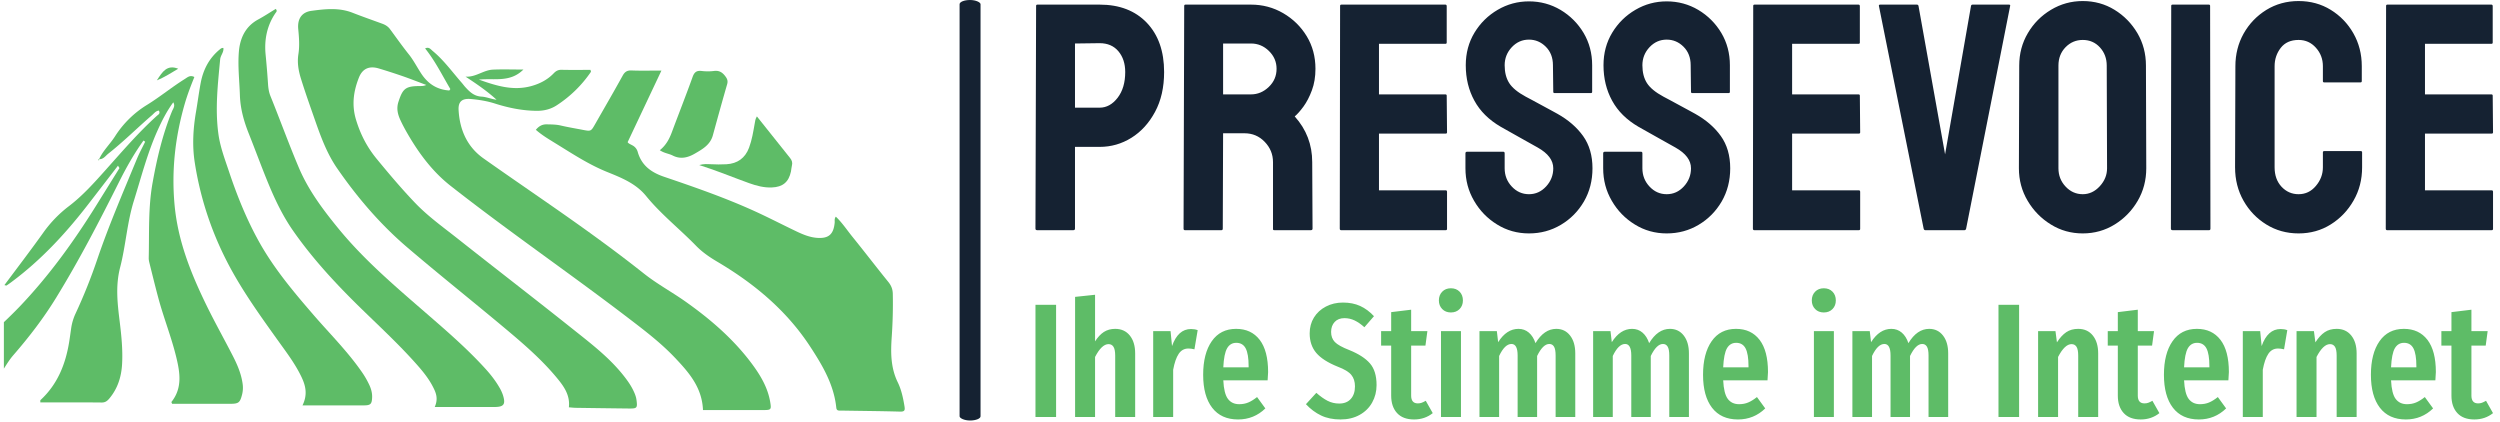 <svg xmlns="http://www.w3.org/2000/svg" version="1.1" xmlns:xlink="http://www.w3.org/1999/xlink" xmlns:svgjs="http://svgjs.dev/svgjs" width="1500" height="253" viewBox="0 0 1500 253"><g transform="matrix(1,0,0,1,-0.909,-0.35)"><svg viewBox="0 0 396 67" data-background-color="#ffffff" preserveAspectRatio="xMidYMid meet" height="253" width="1500" xmlns="http://www.w3.org/2000/svg" xmlns:xlink="http://www.w3.org/1999/xlink"><g id="tight-bounds" transform="matrix(1,0,0,1,0.24,0.093)"><svg viewBox="0 0 395.52 66.815" height="66.815" width="395.52"><g><svg viewBox="0 0 675.405 114.095" height="66.815" width="395.52"><g><rect width="5.686" height="114.095" x="259.315" y="0" fill="#152232" opacity="1" stroke-width="0" stroke="transparent" fill-opacity="1" class="rect-yte-0" data-fill-palette-color="primary" rx="1%" id="yte-0" data-palette-color="#152232"></rect></g><g transform="matrix(1,0,0,1,279.885,0.284)"><svg viewBox="0 0 395.52 113.527" height="113.527" width="395.52"><g id="textblocktransform"><svg viewBox="0 0 395.52 113.527" height="113.527" width="395.52" id="textblock"><g><svg viewBox="0 0 395.52 63.048" height="63.048" width="395.52"><g transform="matrix(1,0,0,1,0,0)"><svg width="395.52" viewBox="2 -35.35 224.88 35.85" height="63.048" data-palette-color="#152232"><path d="M7.85 0L2.25 0Q2 0 2-0.25L2-0.25 2.1-34.6Q2.1-34.8 2.3-34.8L2.3-34.8 11.9-34.8Q16.5-34.8 19.18-32 21.85-29.2 21.85-24.4L21.85-24.4Q21.85-20.85 20.45-18.25 19.05-15.65 16.8-14.25 14.55-12.85 11.9-12.85L11.9-12.85 8.1-12.85 8.1-0.25Q8.1 0 7.85 0L7.85 0ZM8.1-28.8L8.1-18.9 11.9-18.9Q13.5-18.9 14.68-20.43 15.85-21.95 15.85-24.4L15.85-24.4Q15.85-26.35 14.8-27.6 13.75-28.85 11.9-28.85L11.9-28.85 8.1-28.8ZM30.7 0L25.05 0Q24.85 0 24.85-0.25L24.85-0.25 24.95-34.6Q24.95-34.8 25.15-34.8L25.15-34.8 35.25-34.8Q37.95-34.8 40.22-33.48 42.5-32.15 43.85-29.93 45.2-27.7 45.2-24.9L45.2-24.9Q45.2-23.05 44.65-21.58 44.1-20.1 43.35-19.07 42.6-18.05 42-17.55L42-17.55Q44.7-14.55 44.7-10.5L44.7-10.5 44.75-0.25Q44.75 0 44.5 0L44.5 0 38.85 0Q38.65 0 38.65-0.15L38.65-0.15 38.65-10.5Q38.65-12.3 37.37-13.63 36.1-14.95 34.25-14.95L34.25-14.95 30.95-14.95 30.9-0.25Q30.9 0 30.7 0L30.7 0ZM30.95-28.8L30.95-20.95 35.25-20.95Q36.8-20.95 38-22.1 39.2-23.25 39.2-24.9L39.2-24.9Q39.2-26.5 38.02-27.65 36.85-28.8 35.25-28.8L35.25-28.8 30.95-28.8ZM65.3 0L49.15 0Q48.95 0 48.95-0.25L48.95-0.25 49-34.6Q49-34.8 49.2-34.8L49.2-34.8 65.25-34.8Q65.45-34.8 65.45-34.55L65.45-34.55 65.45-28.95Q65.45-28.75 65.25-28.75L65.25-28.75 55-28.75 55-20.95 65.25-20.95Q65.45-20.95 65.45-20.75L65.45-20.75 65.5-15.1Q65.5-14.9 65.3-14.9L65.3-14.9 55-14.9 55-6.15 65.3-6.15Q65.5-6.15 65.5-5.9L65.5-5.9 65.5-0.2Q65.5 0 65.3 0L65.3 0ZM78.14 0.5L78.14 0.5Q75.44 0.5 73.22-0.88 70.99-2.25 69.67-4.53 68.34-6.8 68.34-9.55L68.34-9.55 68.34-11.85Q68.34-12.1 68.59-12.1L68.59-12.1 74.19-12.1Q74.39-12.1 74.39-11.85L74.39-11.85 74.39-9.55Q74.39-7.9 75.49-6.73 76.59-5.55 78.14-5.55L78.14-5.55Q79.69-5.55 80.79-6.75 81.89-7.95 81.89-9.55L81.89-9.55Q81.89-11.4 79.49-12.75L79.49-12.75Q78.69-13.2 76.99-14.15 75.29-15.1 73.79-15.95L73.79-15.95Q71.04-17.55 69.72-19.98 68.39-22.4 68.39-25.45L68.39-25.45Q68.39-28.25 69.74-30.48 71.09-32.7 73.32-34 75.54-35.3 78.14-35.3L78.14-35.3Q80.79-35.3 83.02-33.98 85.24-32.65 86.57-30.43 87.89-28.2 87.89-25.45L87.89-25.45 87.89-21.35Q87.89-21.15 87.69-21.15L87.69-21.15 82.09-21.15Q81.89-21.15 81.89-21.35L81.89-21.35 81.84-25.45Q81.84-27.2 80.74-28.3 79.64-29.4 78.14-29.4L78.14-29.4Q76.59-29.4 75.49-28.23 74.39-27.05 74.39-25.45L74.39-25.45Q74.39-23.8 75.09-22.7 75.79-21.6 77.64-20.6L77.64-20.6Q77.89-20.45 78.62-20.08 79.34-19.7 80.19-19.23 81.04-18.75 81.72-18.4 82.39-18.05 82.54-17.95L82.54-17.95Q85.04-16.55 86.49-14.53 87.94-12.5 87.94-9.55L87.94-9.55Q87.94-6.7 86.62-4.42 85.29-2.15 83.07-0.83 80.84 0.5 78.14 0.5ZM99.39 0.5L99.39 0.5Q96.69 0.5 94.47-0.88 92.24-2.25 90.92-4.53 89.59-6.8 89.59-9.55L89.59-9.55 89.59-11.85Q89.59-12.1 89.84-12.1L89.84-12.1 95.44-12.1Q95.64-12.1 95.64-11.85L95.64-11.85 95.64-9.55Q95.64-7.9 96.74-6.73 97.84-5.55 99.39-5.55L99.39-5.55Q100.94-5.55 102.04-6.75 103.14-7.95 103.14-9.55L103.14-9.55Q103.14-11.4 100.74-12.75L100.74-12.75Q99.94-13.2 98.24-14.15 96.54-15.1 95.04-15.95L95.04-15.95Q92.29-17.55 90.97-19.98 89.64-22.4 89.64-25.45L89.64-25.45Q89.64-28.25 90.99-30.48 92.34-32.7 94.57-34 96.79-35.3 99.39-35.3L99.39-35.3Q102.04-35.3 104.27-33.98 106.49-32.65 107.82-30.43 109.14-28.2 109.14-25.45L109.14-25.45 109.14-21.35Q109.14-21.15 108.94-21.15L108.94-21.15 103.34-21.15Q103.14-21.15 103.14-21.35L103.14-21.35 103.09-25.45Q103.09-27.2 101.99-28.3 100.89-29.4 99.39-29.4L99.39-29.4Q97.84-29.4 96.74-28.23 95.64-27.05 95.64-25.45L95.64-25.45Q95.64-23.8 96.34-22.7 97.04-21.6 98.89-20.6L98.89-20.6Q99.14-20.45 99.87-20.08 100.59-19.7 101.44-19.23 102.29-18.75 102.97-18.4 103.64-18.05 103.79-17.95L103.79-17.95Q106.29-16.55 107.74-14.53 109.19-12.5 109.19-9.55L109.19-9.55Q109.19-6.7 107.87-4.42 106.54-2.15 104.32-0.83 102.09 0.5 99.39 0.5ZM129.04 0L112.89 0Q112.69 0 112.69-0.25L112.69-0.25 112.74-34.6Q112.74-34.8 112.94-34.8L112.94-34.8 128.99-34.8Q129.19-34.8 129.19-34.55L129.19-34.55 129.19-28.95Q129.19-28.75 128.99-28.75L128.99-28.75 118.74-28.75 118.74-20.95 128.99-20.95Q129.19-20.95 129.19-20.75L129.19-20.75 129.24-15.1Q129.24-14.9 129.04-14.9L129.04-14.9 118.74-14.9 118.74-6.15 129.04-6.15Q129.24-6.15 129.24-5.9L129.24-5.9 129.24-0.2Q129.24 0 129.04 0L129.04 0ZM145.34 0L139.28 0Q139.09 0 139.03-0.25L139.03-0.25 132.13-34.6Q132.09-34.8 132.34-34.8L132.34-34.8 137.99-34.8Q138.19-34.8 138.24-34.6L138.24-34.6 142.34-11.7 146.34-34.6Q146.38-34.8 146.59-34.8L146.59-34.8 152.19-34.8Q152.44-34.8 152.38-34.6L152.38-34.6 145.59-0.25Q145.53 0 145.34 0L145.34 0ZM163.58 0.5L163.58 0.5Q160.88 0.5 158.66-0.88 156.43-2.25 155.08-4.53 153.73-6.8 153.73-9.55L153.73-9.55 153.78-25.4Q153.78-28.15 155.11-30.4 156.43-32.65 158.68-34 160.93-35.35 163.58-35.35L163.58-35.35Q166.28-35.35 168.48-34 170.68-32.65 172.01-30.4 173.33-28.15 173.33-25.4L173.33-25.4 173.38-9.55Q173.38-6.8 172.06-4.53 170.73-2.25 168.51-0.88 166.28 0.5 163.58 0.5ZM163.58-5.55L163.58-5.55Q165.08-5.55 166.21-6.78 167.33-8 167.33-9.55L167.33-9.55 167.28-25.4Q167.28-27.05 166.23-28.2 165.18-29.35 163.58-29.35L163.58-29.35Q162.03-29.35 160.93-28.23 159.83-27.1 159.83-25.4L159.83-25.4 159.83-9.55Q159.83-7.9 160.93-6.73 162.03-5.55 163.58-5.55ZM183.08 0L177.43 0Q177.18 0 177.18-0.25L177.18-0.25 177.23-34.6Q177.23-34.8 177.43-34.8L177.43-34.8 183.03-34.8Q183.23-34.8 183.23-34.6L183.23-34.6 183.28-0.25Q183.28 0 183.08 0L183.08 0ZM196.88 0.5L196.88 0.5Q194.13 0.5 191.9-0.88 189.68-2.25 188.38-4.55 187.08-6.85 187.08-9.7L187.08-9.7 187.13-25.3Q187.13-28.05 188.4-30.33 189.68-32.6 191.9-33.98 194.13-35.35 196.88-35.35L196.88-35.35Q199.63-35.35 201.83-34 204.03-32.65 205.33-30.38 206.63-28.1 206.63-25.3L206.63-25.3 206.63-23Q206.63-22.8 206.43-22.8L206.43-22.8 200.83-22.8Q200.63-22.8 200.63-23L200.63-23 200.63-25.3Q200.63-26.95 199.55-28.15 198.48-29.35 196.88-29.35L196.88-29.35Q195.08-29.35 194.13-28.13 193.18-26.9 193.18-25.3L193.18-25.3 193.18-9.7Q193.18-7.85 194.25-6.7 195.33-5.55 196.88-5.55L196.88-5.55Q198.48-5.55 199.55-6.83 200.63-8.1 200.63-9.7L200.63-9.7 200.63-12Q200.63-12.2 200.83-12.2L200.83-12.2 206.48-12.2Q206.68-12.2 206.68-12L206.68-12 206.68-9.7Q206.68-6.85 205.35-4.55 204.03-2.25 201.83-0.88 199.63 0.5 196.88 0.5ZM226.68 0L210.53 0Q210.33 0 210.33-0.25L210.33-0.25 210.38-34.6Q210.38-34.8 210.58-34.8L210.58-34.8 226.63-34.8Q226.83-34.8 226.83-34.55L226.83-34.55 226.83-28.95Q226.83-28.75 226.63-28.75L226.63-28.75 216.38-28.75 216.38-20.95 226.63-20.95Q226.83-20.95 226.83-20.75L226.83-20.75 226.88-15.1Q226.88-14.9 226.68-14.9L226.68-14.9 216.38-14.9 216.38-6.15 226.68-6.15Q226.88-6.15 226.88-5.9L226.88-5.9 226.88-0.2Q226.88 0 226.68 0L226.68 0Z" opacity="1" transform="matrix(1,0,0,1,0,0)" fill="#152232" class="wordmark-text-0" data-fill-palette-color="primary" id="text-0"></path></svg></g></svg></g><g transform="matrix(1,0,0,1,0,77.932)"><svg viewBox="0 0 395.52 35.596" height="35.596" width="395.52"><g transform="matrix(1,0,0,1,0,0)"><svg width="395.52" viewBox="3 -39.65 448.85 40.4" height="35.596" data-palette-color="#5ebc67"><path d="M3-34.55L9.35-34.55 9.35 0 3 0 3-34.55ZM27.55-27.15Q30.4-27.15 32.05-25.1 33.7-23.05 33.7-19.6L33.7-19.6 33.7 0 27.55 0 27.55-18.9Q27.55-20.8 27.02-21.63 26.5-22.45 25.5-22.45L25.5-22.45Q23.4-22.45 21.35-18.5L21.35-18.5 21.35 0 15.2 0 15.2-37 21.35-37.65 21.35-23.3Q22.6-25.25 24.07-26.2 25.55-27.15 27.55-27.15L27.55-27.15ZM50.9-27.1Q52.05-27.1 52.95-26.75L52.95-26.75 51.95-20.85Q50.95-21.1 50.1-21.1L50.1-21.1Q48.2-21.1 47.1-19.45 46-17.8 45.4-14.55L45.4-14.55 45.4 0 39.25 0 39.25-26.45 44.6-26.45 45.05-21.85Q46.9-27.1 50.9-27.1L50.9-27.1ZM74.64-13.85Q74.64-13.4 74.49-11.3L74.49-11.3 60.84-11.3Q61.04-7.2 62.27-5.58 63.49-3.95 65.74-3.95L65.74-3.95Q67.29-3.95 68.54-4.48 69.79-5 71.24-6.15L71.24-6.15 73.79-2.65Q70.29 0.75 65.39 0.75L65.39 0.75Q60.19 0.75 57.42-2.85 54.64-6.45 54.64-13L54.64-13Q54.64-19.55 57.29-23.35 59.94-27.15 64.79-27.15L64.79-27.15Q69.44-27.15 72.04-23.78 74.64-20.4 74.64-13.85L74.64-13.85ZM68.64-15.3L68.64-15.65Q68.64-19.4 67.74-21.13 66.84-22.85 64.84-22.85L64.84-22.85Q62.99-22.85 62.02-21.18 61.04-19.5 60.84-15.3L60.84-15.3 68.64-15.3ZM97.69-35.25Q100.69-35.25 102.99-34.2 105.29-33.15 107.24-31.05L107.24-31.05 104.29-27.65Q102.74-29.05 101.26-29.75 99.79-30.45 98.14-30.45L98.14-30.45Q96.24-30.45 95.14-29.28 94.04-28.1 94.04-26.2L94.04-26.2Q94.04-24.3 95.19-23.1 96.34-21.9 99.69-20.6L99.69-20.6Q103.99-18.85 106.01-16.5 108.04-14.15 108.04-9.85L108.04-9.85Q108.04-6.9 106.69-4.48 105.34-2.05 102.81-0.65 100.29 0.75 96.94 0.75L96.94 0.75Q93.49 0.75 90.94-0.48 88.39-1.7 86.29-3.95L86.29-3.95 89.49-7.45Q91.29-5.85 92.94-5 94.59-4.15 96.54-4.15L96.54-4.15Q98.84-4.15 100.11-5.58 101.39-7 101.39-9.45L101.39-9.45Q101.39-11.6 100.26-12.98 99.14-14.35 96.09-15.5L96.09-15.5Q91.49-17.35 89.46-19.75 87.44-22.15 87.44-25.75L87.44-25.75Q87.44-28.5 88.76-30.65 90.09-32.8 92.44-34.02 94.79-35.25 97.69-35.25L97.69-35.25ZM123.19-5L125.34-1.2Q122.89 0.75 119.59 0.75L119.59 0.75Q116.14 0.75 114.34-1.23 112.54-3.2 112.54-6.6L112.54-6.6 112.54-22 109.44-22 109.44-26.45 112.54-26.45 112.54-32.3 118.69-33.05 118.69-26.45 123.69-26.45 123.09-22 118.69-22 118.69-6.6Q118.69-4.2 120.74-4.2L120.74-4.2Q121.39-4.2 121.89-4.38 122.39-4.55 123.19-5L123.19-5ZM127.88-26.45L134.03-26.45 134.03 0 127.88 0 127.88-26.45ZM130.93-39.65Q132.58-39.65 133.61-38.6 134.63-37.55 134.63-35.9L134.63-35.9Q134.63-34.3 133.61-33.25 132.58-32.2 130.93-32.2L130.93-32.2Q129.28-32.2 128.26-33.25 127.23-34.3 127.23-35.9L127.23-35.9Q127.23-37.55 128.26-38.6 129.28-39.65 130.93-39.65L130.93-39.65ZM163.38-27.15Q166.03-27.15 167.63-25.1 169.23-23.05 169.23-19.6L169.23-19.6 169.23 0 163.18 0 163.18-18.95Q163.18-20.85 162.68-21.68 162.18-22.5 161.23-22.5L161.23-22.5Q159.28-22.5 157.48-18.8L157.48-18.8 157.48 0 151.48 0 151.48-18.95Q151.48-22.5 149.58-22.5L149.58-22.5Q147.53-22.5 145.78-18.8L145.78-18.8 145.78 0 139.73 0 139.73-26.45 145.08-26.45 145.48-23.05Q148.08-27.15 151.73-27.15L151.73-27.15Q153.58-27.15 154.93-26 156.28-24.85 156.98-22.75L156.98-22.75Q159.63-27.15 163.38-27.15L163.38-27.15ZM198.38-27.15Q201.03-27.15 202.63-25.1 204.23-23.05 204.23-19.6L204.23-19.6 204.23 0 198.18 0 198.18-18.95Q198.18-20.85 197.68-21.68 197.18-22.5 196.23-22.5L196.23-22.5Q194.28-22.5 192.48-18.8L192.48-18.8 192.48 0 186.48 0 186.48-18.95Q186.48-22.5 184.58-22.5L184.58-22.5Q182.53-22.5 180.78-18.8L180.78-18.8 180.78 0 174.73 0 174.73-26.45 180.08-26.45 180.48-23.05Q183.08-27.15 186.73-27.15L186.73-27.15Q188.58-27.15 189.93-26 191.28-24.85 191.98-22.75L191.98-22.75Q194.63-27.15 198.38-27.15L198.38-27.15ZM228.58-13.85Q228.58-13.4 228.43-11.3L228.43-11.3 214.78-11.3Q214.98-7.2 216.2-5.58 217.43-3.95 219.68-3.95L219.68-3.95Q221.23-3.95 222.48-4.48 223.73-5 225.18-6.15L225.18-6.15 227.73-2.65Q224.23 0.75 219.33 0.75L219.33 0.75Q214.13 0.75 211.35-2.85 208.58-6.45 208.58-13L208.58-13Q208.58-19.55 211.23-23.35 213.88-27.15 218.73-27.15L218.73-27.15Q223.38-27.15 225.98-23.78 228.58-20.4 228.58-13.85L228.58-13.85ZM222.58-15.3L222.58-15.65Q222.58-19.4 221.68-21.13 220.78-22.85 218.78-22.85L218.78-22.85Q216.93-22.85 215.95-21.18 214.98-19.5 214.78-15.3L214.78-15.3 222.58-15.3ZM242.72-26.45L248.87-26.45 248.87 0 242.72 0 242.72-26.45ZM245.77-39.65Q247.42-39.65 248.45-38.6 249.47-37.55 249.47-35.9L249.47-35.9Q249.47-34.3 248.45-33.25 247.42-32.2 245.77-32.2L245.77-32.2Q244.12-32.2 243.1-33.25 242.07-34.3 242.07-35.9L242.07-35.9Q242.07-37.55 243.1-38.6 244.12-39.65 245.77-39.65L245.77-39.65ZM278.22-27.15Q280.87-27.15 282.47-25.1 284.07-23.05 284.07-19.6L284.07-19.6 284.07 0 278.02 0 278.02-18.95Q278.02-20.85 277.52-21.68 277.02-22.5 276.07-22.5L276.07-22.5Q274.12-22.5 272.32-18.8L272.32-18.8 272.32 0 266.32 0 266.32-18.95Q266.32-22.5 264.42-22.5L264.42-22.5Q262.37-22.5 260.62-18.8L260.62-18.8 260.62 0 254.57 0 254.57-26.45 259.92-26.45 260.32-23.05Q262.92-27.15 266.57-27.15L266.57-27.15Q268.42-27.15 269.77-26 271.12-24.85 271.82-22.75L271.82-22.75Q274.47-27.15 278.22-27.15L278.22-27.15ZM299.56-34.55L305.91-34.55 305.91 0 299.56 0 299.56-34.55ZM324.11-27.15Q326.96-27.15 328.61-25.1 330.26-23.05 330.26-19.6L330.26-19.6 330.26 0 324.11 0 324.11-18.9Q324.11-20.8 323.59-21.63 323.06-22.45 322.06-22.45L322.06-22.45Q319.96-22.45 317.91-18.5L317.91-18.5 317.91 0 311.76 0 311.76-26.45 317.11-26.45 317.56-23Q318.91-25.1 320.44-26.13 321.96-27.15 324.11-27.15L324.11-27.15ZM346.96-5L349.11-1.2Q346.66 0.75 343.36 0.75L343.36 0.75Q339.91 0.75 338.11-1.23 336.31-3.2 336.31-6.6L336.31-6.6 336.31-22 333.21-22 333.21-26.45 336.31-26.45 336.31-32.3 342.46-33.05 342.46-26.45 347.46-26.45 346.86-22 342.46-22 342.46-6.6Q342.46-4.2 344.51-4.2L344.51-4.2Q345.16-4.2 345.66-4.38 346.16-4.55 346.96-5L346.96-5ZM370.51-13.85Q370.51-13.4 370.36-11.3L370.36-11.3 356.71-11.3Q356.91-7.2 358.13-5.58 359.36-3.95 361.61-3.95L361.61-3.95Q363.16-3.95 364.41-4.48 365.66-5 367.11-6.15L367.11-6.15 369.66-2.65Q366.16 0.75 361.26 0.75L361.26 0.75Q356.06 0.75 353.28-2.85 350.51-6.45 350.51-13L350.51-13Q350.51-19.55 353.16-23.35 355.81-27.15 360.66-27.15L360.66-27.15Q365.31-27.15 367.91-23.78 370.51-20.4 370.51-13.85L370.51-13.85ZM364.51-15.3L364.51-15.65Q364.51-19.4 363.61-21.13 362.71-22.85 360.71-22.85L360.71-22.85Q358.86-22.85 357.88-21.18 356.91-19.5 356.71-15.3L356.71-15.3 364.51-15.3ZM386.45-27.1Q387.6-27.1 388.5-26.75L388.5-26.75 387.5-20.85Q386.5-21.1 385.65-21.1L385.65-21.1Q383.75-21.1 382.65-19.45 381.55-17.8 380.95-14.55L380.95-14.55 380.95 0 374.8 0 374.8-26.45 380.15-26.45 380.6-21.85Q382.45-27.1 386.45-27.1L386.45-27.1ZM403.7-27.15Q406.55-27.15 408.2-25.1 409.85-23.05 409.85-19.6L409.85-19.6 409.85 0 403.7 0 403.7-18.9Q403.7-20.8 403.18-21.63 402.65-22.45 401.65-22.45L401.65-22.45Q399.55-22.45 397.5-18.5L397.5-18.5 397.5 0 391.35 0 391.35-26.45 396.7-26.45 397.15-23Q398.5-25.1 400.03-26.13 401.55-27.15 403.7-27.15L403.7-27.15ZM434.25-13.85Q434.25-13.4 434.1-11.3L434.1-11.3 420.45-11.3Q420.65-7.2 421.87-5.58 423.1-3.95 425.35-3.95L425.35-3.95Q426.9-3.95 428.15-4.48 429.4-5 430.85-6.15L430.85-6.15 433.4-2.65Q429.9 0.75 425 0.75L425 0.75Q419.8 0.75 417.02-2.85 414.25-6.45 414.25-13L414.25-13Q414.25-19.55 416.9-23.35 419.55-27.15 424.4-27.15L424.4-27.15Q429.05-27.15 431.65-23.78 434.25-20.4 434.25-13.85L434.25-13.85ZM428.25-15.3L428.25-15.65Q428.25-19.4 427.35-21.13 426.45-22.85 424.45-22.85L424.45-22.85Q422.6-22.85 421.62-21.18 420.65-19.5 420.45-15.3L420.45-15.3 428.25-15.3ZM449.7-5L451.85-1.2Q449.4 0.75 446.1 0.75L446.1 0.75Q442.65 0.75 440.85-1.23 439.05-3.2 439.05-6.6L439.05-6.6 439.05-22 435.95-22 435.95-26.45 439.05-26.45 439.05-32.3 445.2-33.05 445.2-26.45 450.2-26.45 449.6-22 445.2-22 445.2-6.6Q445.2-4.2 447.25-4.2L447.25-4.2Q447.9-4.2 448.4-4.38 448.9-4.55 449.7-5L449.7-5Z" opacity="1" transform="matrix(1,0,0,1,0,0)" fill="#5ebc67" class="slogan-text-1" data-fill-palette-color="secondary" id="text-1"></path></svg></g></svg></g></svg></g></svg></g><g transform="matrix(1,0,0,1,0,2.41)"><svg viewBox="0 0 244.431 109.275" height="109.275" width="244.431"><g><svg xmlns="http://www.w3.org/2000/svg" xmlns:xlink="http://www.w3.org/1999/xlink" version="1.0" x="0" y="0" viewBox="5 32.653 90.021 40.244" enable-background="new 0 0 100 100" xml:space="preserve" height="109.275" width="244.431" class="icon-icon-0" data-fill-palette-color="accent" id="icon-0"><g fill="#5ebc67" data-fill-palette-color="accent"><path fill="#5ebc67" d="M79.831 68.229C77.975 65.701 75.634 63.682 73.086 61.882 71.731 60.928 70.268 60.139 68.964 59.105A138 138 0 0 0 64.736 55.889C60.858 53.04 56.855 50.369 52.926 47.591 51.287 46.431 50.549 44.73 50.439 42.758 50.392 41.904 50.797 41.578 51.684 41.66 52.484 41.735 53.276 41.859 54.043 42.103 55.417 42.542 56.818 42.83 58.268 42.839 58.978 42.843 59.655 42.674 60.239 42.292A12.1 12.1 0 0 0 63.66 38.949C63.681 38.921 63.642 38.852 63.618 38.748 62.663 38.748 61.695 38.763 60.728 38.74 60.387 38.732 60.166 38.858 59.939 39.094 59.311 39.749 58.524 40.146 57.658 40.378 55.901 40.846 54.262 40.364 52.47 39.719 54.043 39.564 55.583 40.035 56.917 38.714 55.776 38.714 54.818 38.678 53.862 38.723 52.913 38.769 52.135 39.502 51.13 39.421 52.226 40.143 53.278 40.854 54.234 41.731 53.709 41.667 53.222 41.447 52.722 41.419 51.969 41.375 51.524 40.924 51.076 40.429 50.966 40.304 50.87 40.169 50.761 40.044 49.811 38.963 48.971 37.783 47.851 36.858 47.648 36.691 47.478 36.417 47.094 36.605 48.105 37.862 48.806 39.296 49.617 40.665L49.51 40.807C48.527 40.74 47.751 40.357 47.129 39.667A4.5 4.5 0 0 1 46.724 39.142C46.296 38.498 45.943 37.792 45.472 37.204 44.815 36.381 44.211 35.524 43.588 34.68 43.376 34.393 43.105 34.24 42.788 34.125 41.804 33.766 40.814 33.419 39.839 33.038 38.492 32.51 37.119 32.663 35.745 32.846 34.797 32.972 34.313 33.614 34.417 34.684 34.497 35.511 34.562 36.352 34.432 37.172 34.297 38.026 34.441 38.837 34.686 39.625 35.135 41.072 35.646 42.5 36.147 43.932 36.714 45.552 37.326 47.17 38.301 48.581 40.322 51.506 42.631 54.205 45.341 56.513 48.522 59.225 51.794 61.829 55.001 64.512 56.869 66.076 58.725 67.663 60.283 69.553 60.978 70.394 61.595 71.272 61.459 72.467 61.723 72.487 61.941 72.516 62.16 72.518 63.933 72.544 65.707 72.568 67.48 72.587 68.277 72.596 68.321 72.53 68.217 71.733 68.173 71.398 68.048 71.095 67.904 70.795 67.628 70.217 67.253 69.706 66.853 69.207 65.433 67.441 63.642 66.076 61.89 64.68 58.061 61.626 54.177 58.642 50.336 55.603 48.882 54.455 47.367 53.372 46.08 52.026 44.74 50.624 43.491 49.143 42.258 47.644 41.292 46.471 40.63 45.189 40.189 43.728 39.743 42.25 39.939 40.884 40.476 39.523 40.837 38.611 41.52 38.322 42.47 38.607A63 63 0 0 1 44.833 39.369C45.631 39.646 46.417 39.958 47.209 40.254 46.971 40.364 46.757 40.363 46.542 40.364 45.138 40.373 44.859 40.612 44.427 41.947 44.211 42.614 44.361 43.2 44.632 43.783 44.854 44.261 45.105 44.723 45.368 45.176 46.503 47.13 47.855 48.935 49.631 50.329 55.399 54.856 61.45 59.005 67.277 63.454 68.95 64.732 70.629 66 72.081 67.536 73.452 68.986 74.769 70.477 74.861 72.74L80.895 72.741C81.666 72.741 81.705 72.695 81.579 71.941 81.346 70.542 80.65 69.349 79.831 68.229" data-fill-palette-color="accent"></path><path fill="#5ebc67" d="M27.882 67.337C27.014 65.642 26.08 63.981 25.245 62.271 23.692 59.086 22.388 55.848 22.057 52.239 21.74 48.781 22.119 45.455 23.07 42.154 23.335 41.235 23.678 40.343 24.035 39.461 23.606 39.233 23.354 39.488 23.078 39.66 21.787 40.467 20.607 41.441 19.316 42.238A9.96 9.96 0 0 0 16.103 45.394C15.603 46.173 14.907 46.815 14.516 47.67 14.844 47.689 15.047 47.483 15.247 47.288L15.326 47.213 15.333 47.207 15.43 47.123C16.953 45.924 18.324 44.55 19.789 43.286 20.001 43.103 20.18 42.841 20.491 42.817 20.658 43.129 20.42 43.22 20.296 43.333 18.443 45.005 16.824 46.897 15.164 48.753 14.021 50.032 12.872 51.32 11.504 52.362A12.2 12.2 0 0 0 8.932 55.022C7.676 56.781 6.36 58.499 5.053 60.256 5.169 60.277 5.238 60.313 5.27 60.291A9 9 0 0 0 5.811 59.909C8.696 57.759 11.12 55.152 13.317 52.323 14.351 50.993 15.374 49.655 16.402 48.321L16.552 48.561C15.766 49.824 14.981 51.09 14.194 52.352 11.95 55.951 9.475 59.371 6.535 62.445A50 50 0 0 1 5 63.96V68.602C5.294 68.141 5.581 67.676 5.939 67.263 7.502 65.465 8.952 63.582 10.2 61.551 12.5 57.813 14.521 53.921 16.484 50 17.211 48.546 18.003 47.131 18.952 45.808L19.12 45.927C18.842 46.499 18.535 47.059 18.293 47.644 16.926 50.958 15.502 54.248 14.344 57.646A53 53 0 0 1 12.162 63.099 5.3 5.3 0 0 0 11.72 64.599C11.656 65.037 11.599 65.475 11.529 65.912 11.169 68.15 10.364 70.17 8.657 71.745 8.629 71.77 8.648 71.848 8.641 71.977 10.693 71.977 12.739 71.967 14.786 71.987 15.142 71.989 15.344 71.819 15.546 71.578 16.378 70.58 16.744 69.413 16.813 68.137 16.891 66.721 16.748 65.314 16.575 63.912 16.352 62.1 16.141 60.324 16.617 58.489 17.183 56.3 17.31 54.011 17.988 51.839 18.717 49.497 19.327 47.111 20.33 44.861 20.774 43.866 21.266 42.893 21.927 41.989 22.153 42.36 21.906 42.626 21.801 42.887 20.857 45.2 20.291 47.618 19.854 50.066 19.414 52.533 19.535 55.037 19.475 57.527 19.47 57.691 19.5 57.86 19.54 58.019 19.834 59.199 20.122 60.379 20.437 61.553 20.975 63.551 21.75 65.478 22.235 67.491 22.604 69.02 22.844 70.552 21.747 71.928 21.731 71.949 21.776 72.017 21.811 72.116 23.732 72.116 25.671 72.114 27.609 72.116 28.451 72.116 28.594 72.004 28.8 71.204 28.891 70.85 28.91 70.501 28.861 70.136 28.726 69.135 28.336 68.221 27.882 67.337" data-fill-palette-color="accent"></path><path fill="#5ebc67" d="M14.505 47.684L14.509 47.682C14.511 47.678 14.514 47.674 14.515 47.669L14.491 47.668C14.497 47.674 14.5 47.68 14.505 47.684" data-fill-palette-color="accent"></path><path fill="#5ebc67" d="M14.489 47.78A0.05 0.05 0 0 0 14.516 47.765C14.52 47.76 14.521 47.754 14.522 47.749L14.526 47.741C14.526 47.733 14.526 47.726 14.522 47.717V47.715A0.1 0.1 0 0 0 14.505 47.684L14.394 47.743C14.426 47.757 14.463 47.789 14.489 47.78" data-fill-palette-color="accent"></path><path fill="#5ebc67" d="M94.996 72.358C94.862 71.536 94.687 70.712 94.327 69.973 93.612 68.516 93.613 66.989 93.722 65.437 93.82 64 93.859 62.561 93.828 61.121 93.817 60.646 93.667 60.291 93.373 59.928 92.172 58.446 91.013 56.929 89.811 55.446 89.262 54.77 88.782 54.031 88.137 53.416 87.967 53.634 88.039 53.832 88.022 54.013 87.909 55.201 87.401 55.628 86.223 55.53 85.522 55.471 84.882 55.209 84.26 54.916 82.84 54.242 81.446 53.513 80.017 52.863 77.079 51.526 74.03 50.468 70.977 49.431 69.684 48.992 68.723 48.298 68.338 46.942A1.04 1.04 0 0 0 67.842 46.309C67.641 46.191 67.394 46.107 67.333 45.967L70.709 38.817C69.615 38.817 68.675 38.844 67.738 38.806 67.289 38.786 67.05 38.932 66.834 39.326 65.942 40.943 65.013 42.538 64.099 44.141 63.67 44.895 63.672 44.897 62.851 44.741 62.118 44.601 61.383 44.478 60.656 44.309 60.189 44.199 59.725 44.201 59.255 44.191 58.808 44.18 58.466 44.362 58.16 44.737 58.762 45.266 59.425 45.658 60.072 46.057 61.76 47.094 63.407 48.189 65.267 48.943 66.688 49.518 68.15 50.092 69.175 51.35 70.668 53.182 72.533 54.644 74.173 56.33 74.796 56.969 75.517 57.461 76.285 57.916 79.973 60.094 83.205 62.779 85.573 66.4 86.803 68.278 87.944 70.201 88.182 72.504 88.219 72.846 88.459 72.79 88.67 72.793 90.635 72.827 92.601 72.842 94.567 72.897 95.032 72.908 95.058 72.736 94.996 72.358" data-fill-palette-color="accent"></path><path fill="#5ebc67" d="M54.489 70.436C54.096 69.764 53.615 69.157 53.092 68.583 51.147 66.448 48.95 64.582 46.774 62.693 43.843 60.152 40.904 57.625 38.434 54.606 36.889 52.716 35.434 50.785 34.473 48.513 33.472 46.151 32.6 43.737 31.637 41.36 31.481 40.975 31.422 40.565 31.396 40.146A96 96 0 0 0 31.15 37.169C31.016 35.716 31.294 34.312 32.143 33.069 32.214 32.965 32.351 32.87 32.169 32.653 31.595 33.001 31.025 33.379 30.426 33.703 29.346 34.286 28.774 35.206 28.554 36.38A6 6 0 0 0 28.488 36.873C28.36 38.342 28.537 39.802 28.585 41.266 28.628 42.624 28.98 43.877 29.475 45.118 30.16 46.834 30.789 48.573 31.501 50.279 32.161 51.858 32.908 53.398 33.894 54.812 35.787 57.528 38.013 59.951 40.365 62.266 42.301 64.168 44.307 66.002 46.119 68.03 46.785 68.773 47.428 69.539 47.882 70.431 48.171 70.993 48.432 71.583 48.056 72.434L54.009 72.435C54.959 72.435 55.159 72.176 54.875 71.258A4 4 0 0 0 54.489 70.436" data-fill-palette-color="accent"></path><path fill="#5ebc67" d="M40.693 68.826C39.306 66.846 37.595 65.139 36.018 63.32 34.024 61.017 32.059 58.691 30.556 56.023 29.282 53.755 28.311 51.349 27.49 48.889 27.079 47.662 26.614 46.444 26.437 45.15 26.094 42.655 26.381 40.178 26.613 37.696 26.65 37.29 26.998 36.98 26.933 36.556 26.767 36.544 26.686 36.616 26.599 36.684 25.516 37.56 24.918 38.719 24.666 40.061 24.487 41.012 24.365 41.974 24.202 42.928 23.913 44.604 23.812 46.296 24.07 47.973A32.4 32.4 0 0 0 27.049 57.413C28.508 60.384 30.427 63.05 32.341 65.725 33.192 66.916 34.09 68.078 34.726 69.407 35.142 70.273 35.383 71.163 34.841 72.275 36.992 72.275 38.985 72.277 40.977 72.274 41.648 72.273 41.777 72.136 41.799 71.459 41.812 71.062 41.715 70.688 41.562 70.329A8.6 8.6 0 0 0 40.693 68.826" data-fill-palette-color="accent"></path><path fill="#5ebc67" d="M71.833 47.306C72.606 47.701 73.341 47.524 74.036 47.121 74.798 46.679 75.584 46.246 75.846 45.291 76.312 43.591 76.781 41.891 77.272 40.197 77.361 39.892 77.309 39.685 77.132 39.439 76.837 39.027 76.51 38.783 75.96 38.857A5 5 0 0 1 74.718 38.856C74.226 38.801 73.997 38.973 73.824 39.453 73.164 41.293 72.443 43.112 71.762 44.943 71.507 45.627 71.189 46.258 70.547 46.774 70.98 47.077 71.441 47.107 71.833 47.306" data-fill-palette-color="accent"></path><path fill="#5ebc67" d="M75.627 48.175C75.288 48.162 74.954 48.127 74.484 48.259 76.261 48.815 77.852 49.488 79.477 50.069 80.204 50.329 80.952 50.53 81.745 50.497 82.832 50.452 83.427 49.965 83.653 48.899 83.693 48.709 83.693 48.511 83.745 48.325 83.824 48.031 83.757 47.795 83.567 47.558 82.474 46.203 81.395 44.838 80.247 43.396 80.08 43.676 80.069 43.896 80.03 44.111 79.884 44.927 79.756 45.747 79.464 46.527 79.072 47.569 78.301 48.113 77.204 48.178 76.681 48.211 76.152 48.198 75.627 48.175" data-fill-palette-color="accent"></path><path fill="#5ebc67" d="M20.285 39.799C21.131 39.448 21.755 39.016 22.424 38.633 21.312 38.195 20.846 38.919 20.285 39.799" data-fill-palette-color="accent"></path></g></svg></g></svg></g></svg></g><defs></defs></svg><rect width="395.52" height="66.815" fill="none" stroke="none" visibility="hidden"></rect></g></svg></g></svg>